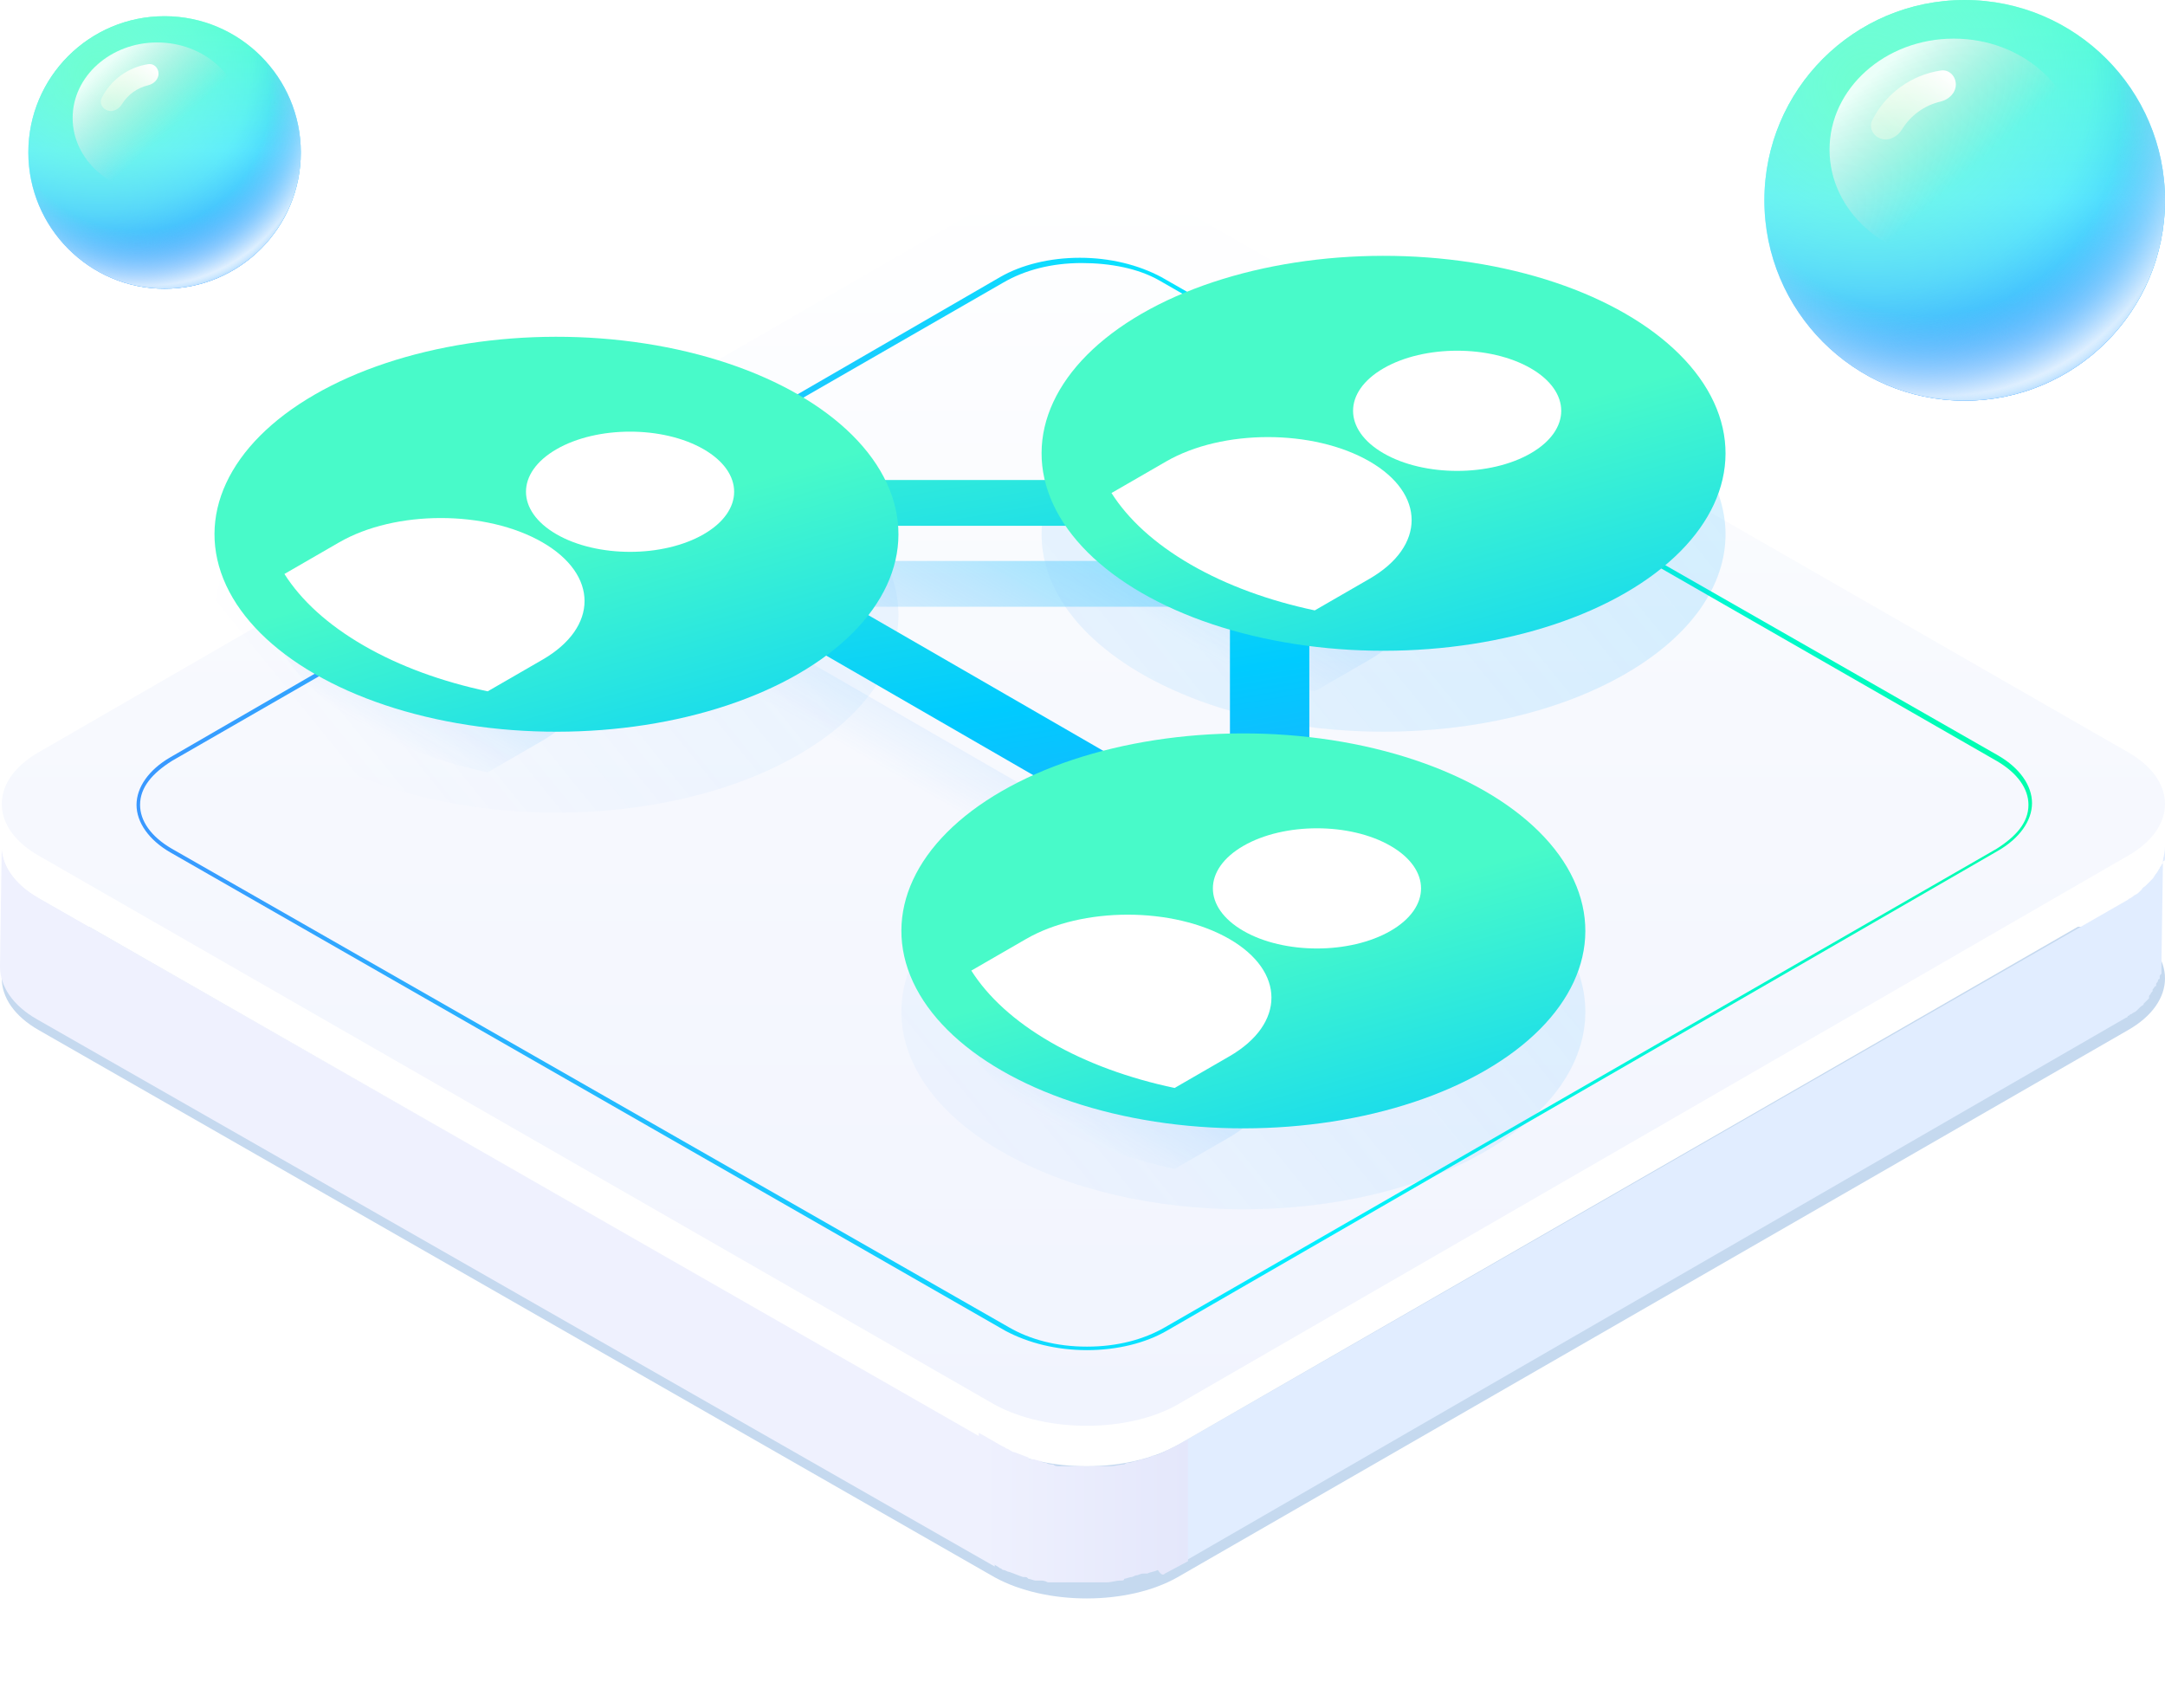 <svg width="535" height="422" viewBox="0 0 535 422" fill="none" xmlns="http://www.w3.org/2000/svg">
<g clip-path="url(#clip0_878_36588)">
<g filter="url(#filter0_f_878_36588)">
<path d="M9.639 254.554C-2.63 247.6 -2.63 235.866 9.639 228.912L244.496 230.215C256.764 223.262 276.92 223.262 289.627 230.215L525.798 228.912C538.066 235.866 538.066 247.6 525.798 254.554L290.941 389.723C278.673 396.677 258.517 396.677 245.81 389.723L9.639 254.554Z" fill="#C5D9EF"/>
</g>
<path d="M535 210.157C535 210.592 535 211.027 535 211.027C535 211.461 535 211.461 535 211.896C535 212.331 535 212.765 534.562 212.765C534.562 213.2 534.562 213.2 534.124 213.634C534.124 214.069 533.686 214.069 533.686 214.504C533.248 214.938 533.248 215.373 532.809 215.808C532.371 216.242 532.371 216.677 531.933 217.111C531.933 217.111 531.933 217.111 531.495 217.546C531.057 217.981 530.619 218.415 530.18 218.85C529.742 219.285 529.304 219.285 529.304 219.719C528.866 220.154 528.866 220.154 528.428 220.588C527.99 221.023 527.551 221.023 527.113 221.458C526.675 221.892 526.237 221.892 525.799 222.327L290.942 357.061L290.504 387.05L525.361 251.447C525.361 251.447 525.799 251.447 525.799 251.012C526.237 251.012 526.237 250.578 526.675 250.578C527.113 250.143 527.551 250.143 527.99 249.708C528.428 249.274 528.428 249.274 528.866 248.839C529.304 248.404 529.742 248.404 529.742 247.97C530.18 247.535 530.619 247.101 531.057 246.666C531.057 246.666 531.057 246.666 531.057 246.231C531.057 245.797 531.495 245.797 531.495 245.362L531.933 244.927C531.933 244.927 531.933 244.927 531.933 244.493C532.371 244.058 532.371 243.624 532.809 243.624C532.809 243.624 532.809 243.624 532.809 243.189C532.809 242.754 533.248 242.754 533.248 242.32C533.248 242.32 533.248 241.885 533.686 241.885C533.686 241.885 533.686 241.885 533.686 241.45C533.686 241.016 533.686 241.016 534.124 240.581V240.147C534.124 239.712 534.124 239.277 534.124 239.277C534.124 238.843 534.124 238.843 534.124 238.408C534.124 238.408 534.124 238.408 534.124 237.973L534.562 207.984C535 209.288 535 209.723 535 210.157Z" fill="#E1EDFF"/>
<path d="M9.64 221.892C3.505 218.415 0.438 213.634 0.438 208.854L0 238.843C0 243.623 3.067 248.404 9.201 251.881L245.811 387.05L246.249 357.061L9.64 221.892Z" fill="#EFF1FE"/>
<path d="M525.798 196.25C538.066 203.204 538.066 214.939 525.798 221.893L290.941 357.061C278.673 364.015 258.517 364.015 245.81 357.061L9.639 221.893C-2.63 214.939 -2.63 203.204 9.639 196.25L244.496 60.647C256.764 53.693 276.92 53.693 289.627 60.647L525.798 196.25Z" fill="white"/>
<path d="M9.639 211.461C-2.63 204.507 -2.63 192.772 9.639 185.818L244.496 50.215C256.764 43.261 276.92 43.261 289.627 50.215L525.798 185.818C538.066 192.772 538.066 204.507 525.798 211.461L290.941 347.064C278.673 354.018 258.517 354.018 245.81 347.064L9.639 211.461Z" fill="url(#paint0_linear_878_36588)"/>
<path d="M268.595 333.591C261.146 333.591 254.136 331.853 248.439 328.811L42.063 210.593C36.805 207.55 33.738 203.204 33.738 198.858C33.738 194.512 36.805 190.165 42.063 187.123L247.125 68.47C252.383 65.428 259.394 63.69 266.842 63.69C274.291 63.69 281.302 65.428 286.998 68.47L493.812 186.688C499.07 189.731 502.137 194.077 502.137 198.423C502.137 202.769 499.07 207.116 493.812 210.158L288.312 328.811C283.054 331.853 276.044 333.591 268.595 333.591ZM267.28 64.993C259.832 64.993 253.259 66.732 248.001 69.774L42.502 187.992C37.682 191.035 34.615 194.512 34.615 198.858C34.615 202.769 37.244 206.681 42.502 209.723L249.316 327.941C254.574 330.984 261.146 332.722 268.595 332.722C276.044 332.722 282.616 330.984 287.874 327.941L493.374 209.723C498.194 206.681 501.261 203.204 501.261 198.858C501.261 194.946 498.632 191.035 493.374 187.992L286.56 69.34C281.302 66.297 274.291 64.993 267.28 64.993Z" fill="url(#paint1_linear_878_36588)"/>
<path d="M287.875 388.788C288.751 388.353 292.694 386.18 293.571 385.745V355.756C292.694 356.191 289.189 357.929 288.313 358.364C287.875 358.364 287.875 358.798 287.436 358.798C286.56 359.233 285.684 359.668 284.807 359.668C284.369 359.668 284.369 360.102 283.931 360.102C283.493 360.102 283.055 360.537 282.178 360.537C281.74 360.537 281.302 360.972 280.864 360.972C280.426 360.972 279.549 361.406 279.111 361.406C278.673 361.406 278.235 361.406 277.797 361.841C276.482 361.841 275.606 362.275 274.291 362.275C273.853 362.275 273.415 362.275 272.977 362.275C272.101 362.275 271.662 362.275 270.786 362.275C270.348 362.275 269.91 362.275 269.472 362.275C269.033 362.275 268.157 362.275 267.719 362.275C267.281 362.275 266.843 362.275 266.404 362.275C265.966 362.275 265.528 362.275 264.652 362.275C264.214 362.275 263.775 362.275 263.337 362.275C262.899 362.275 262.461 362.275 261.585 362.275C261.146 362.275 260.708 362.275 260.27 361.841C259.832 361.841 258.956 361.841 258.517 361.406C258.079 361.406 257.641 361.406 257.203 360.972C256.327 360.972 255.888 360.537 255.012 360.537C254.574 360.537 254.136 360.537 254.136 360.102C252.821 359.668 251.945 359.233 250.63 358.798C250.192 358.798 249.754 358.364 248.878 357.929C248.44 357.929 248.44 357.495 248.001 357.495C247.125 357.06 242.744 354.452 241.867 354.018V384.441C242.744 384.876 246.687 387.049 247.125 387.484C247.563 387.484 247.563 387.918 248.001 387.918C248.44 387.918 248.878 388.353 249.316 388.353C250.63 388.788 251.507 389.222 252.821 389.657C252.821 389.657 252.821 389.657 253.259 389.657C253.698 389.657 253.698 389.657 254.136 390.091C254.574 390.091 255.45 390.526 255.888 390.526H256.327C256.765 390.526 256.765 390.526 257.203 390.526C257.641 390.526 258.079 390.526 258.956 390.961C259.394 390.961 259.394 390.961 259.832 390.961C260.27 390.961 260.27 390.961 260.708 390.961C261.146 390.961 261.585 390.961 262.023 390.961C262.461 390.961 262.461 390.961 262.899 390.961C263.337 390.961 263.337 390.961 263.775 390.961C264.214 390.961 264.652 390.961 265.09 390.961C265.528 390.961 265.528 390.961 265.966 390.961C265.966 390.961 266.404 390.961 266.843 390.961C267.281 390.961 268.157 390.961 268.595 390.961C269.033 390.961 269.033 390.961 269.472 390.961H269.91C270.786 390.961 271.224 390.961 272.101 390.961C272.539 390.961 272.539 390.961 272.977 390.961C272.977 390.961 272.977 390.961 273.415 390.961C274.73 390.961 275.606 390.526 276.92 390.526C277.359 390.526 277.797 390.526 277.797 390.091C278.235 390.091 279.111 389.657 279.549 389.657C279.988 389.657 280.426 389.222 280.864 389.222C281.302 389.222 281.74 388.788 282.617 388.788H283.055H283.493C284.369 388.353 285.246 388.353 286.122 387.918C286.998 389.222 287.436 389.222 287.875 388.788Z" fill="url(#paint2_linear_878_36588)"/>
<g opacity="0.48">
<path fill-rule="evenodd" clip-rule="evenodd" d="M303.95 153.443C303.95 151.49 301.209 149.907 297.827 149.907L191.106 149.907C185.65 149.907 182.918 153.716 186.776 155.943L293.496 217.558C297.354 219.785 303.95 218.208 303.95 215.058L303.95 153.443ZM297.826 138.594C312.031 138.594 323.546 145.242 323.546 153.443L323.546 215.058C323.546 228.287 295.842 234.913 279.64 225.558L172.919 163.943C156.717 154.588 168.192 138.594 191.106 138.594L297.826 138.594Z" fill="url(#paint3_linear_878_36588)"/>
<path fill-rule="evenodd" clip-rule="evenodd" d="M401.65 166.5C368.648 185.554 315.141 185.554 282.139 166.5C249.136 147.446 249.136 116.554 282.139 97.5C315.141 78.446 368.648 78.446 401.65 97.5C434.652 116.554 434.652 147.446 401.65 166.5ZM367.008 284.5C334.005 303.554 280.498 303.554 247.496 284.5C214.494 265.446 214.494 234.554 247.496 215.5C280.498 196.446 334.005 196.446 367.008 215.5C400.01 234.554 400.01 265.446 367.008 284.5ZM77.756 186.5C110.758 205.554 164.265 205.554 197.267 186.5C230.269 167.446 230.269 136.554 197.267 117.5C164.265 98.446 110.758 98.446 77.756 117.5C44.754 136.554 44.754 167.446 77.756 186.5Z" fill="url(#paint4_linear_878_36588)" fill-opacity="0.78"/>
<path d="M341.894 132C351.938 137.799 368.223 137.799 378.267 132C388.311 126.201 388.311 116.799 378.267 111C368.223 105.201 351.938 105.201 341.894 111C331.85 116.799 331.85 126.201 341.894 132Z" fill="url(#paint5_linear_878_36588)"/>
<path d="M288.2 134L274.666 141.814C278.76 148.267 285.292 154.321 294.263 159.5C303.233 164.679 313.719 168.451 324.896 170.814L338.43 163C352.3 154.992 352.3 142.008 338.43 134C324.559 125.992 302.071 125.992 288.2 134Z" fill="url(#paint6_linear_878_36588)"/>
<path d="M307.253 250C317.298 255.799 333.582 255.799 343.626 250C353.671 244.201 353.671 234.799 343.626 229C333.582 223.201 317.298 223.201 307.253 229C297.209 234.799 297.209 244.201 307.253 250Z" fill="url(#paint7_linear_878_36588)"/>
<path d="M253.56 252L240.025 259.814C244.119 266.267 250.651 272.321 259.622 277.5C268.593 282.679 279.078 286.451 290.255 288.814L303.789 281C317.66 272.992 317.66 260.008 303.789 252C289.919 243.992 267.43 243.992 253.56 252Z" fill="url(#paint8_linear_878_36588)"/>
<path d="M137.511 152C147.555 157.799 163.84 157.799 173.884 152C183.928 146.201 183.928 136.799 173.884 131C163.84 125.201 147.555 125.201 137.511 131C127.467 136.799 127.467 146.201 137.511 152Z" fill="url(#paint9_linear_878_36588)"/>
<path d="M83.818 154L70.283 161.814C74.377 168.267 80.909 174.321 89.88 179.5C98.85 184.679 109.336 188.451 120.513 190.814L134.047 183C147.918 174.992 147.918 162.008 134.047 154C120.177 145.992 97.688 145.992 83.818 154Z" fill="url(#paint10_linear_878_36588)"/>
</g>
<path fill-rule="evenodd" clip-rule="evenodd" d="M303.95 133.443C303.95 131.49 301.209 129.907 297.827 129.907L191.106 129.907C185.65 129.907 182.918 133.716 186.776 135.943L293.496 197.558C297.354 199.785 303.95 198.208 303.95 195.058L303.95 133.443ZM297.826 118.594C312.031 118.594 323.546 125.242 323.546 133.443L323.546 195.058C323.546 208.287 295.842 214.913 279.64 205.558L172.919 143.943C156.717 134.588 168.192 118.594 191.106 118.594L297.826 118.594Z" fill="url(#paint11_linear_878_36588)"/>
<circle r="69" transform="matrix(0.866 0.5 -0.866 0.5 341.895 112)" fill="url(#paint12_linear_878_36588)"/>
<circle r="69" transform="matrix(0.866 0.5 -0.866 0.5 307.252 230)" fill="url(#paint13_linear_878_36588)"/>
<circle r="69" transform="matrix(0.866 0.5 -0.866 0.5 137.512 132)" fill="url(#paint14_linear_878_36588)"/>
<path d="M341.894 112C351.938 117.799 368.223 117.799 378.267 112C388.311 106.201 388.311 96.799 378.267 91C368.223 85.201 351.938 85.201 341.894 91C331.85 96.799 331.85 106.201 341.894 112Z" fill="white"/>
<path d="M288.2 114L274.666 121.814C278.76 128.267 285.292 134.321 294.263 139.5C303.233 144.679 313.719 148.451 324.896 150.814L338.43 143C352.3 134.992 352.3 122.008 338.43 114C324.559 105.992 302.071 105.992 288.2 114Z" fill="white"/>
<path d="M307.253 230C317.298 235.799 333.582 235.799 343.626 230C353.671 224.201 353.671 214.799 343.626 209C333.582 203.201 317.298 203.201 307.253 209C297.209 214.799 297.209 224.201 307.253 230Z" fill="white"/>
<path d="M253.56 232L240.025 239.814C244.119 246.267 250.651 252.321 259.622 257.5C268.593 262.679 279.078 266.451 290.255 268.814L303.789 261C317.66 252.992 317.66 240.008 303.789 232C289.919 223.992 267.43 223.992 253.56 232Z" fill="white"/>
<path d="M137.511 132C147.555 137.799 163.84 137.799 173.884 132C183.928 126.201 183.928 116.799 173.884 111C163.84 105.201 147.555 105.201 137.511 111C127.467 116.799 127.467 126.201 137.511 132Z" fill="white"/>
<path d="M83.818 134L70.283 141.814C74.377 148.267 80.909 154.321 89.88 159.5C98.85 164.679 109.336 168.451 120.513 170.814L134.047 163C147.918 154.992 147.918 142.008 134.047 134C120.177 125.992 97.688 125.992 83.818 134Z" fill="white"/>
<circle cx="40.667" cy="37.667" r="33.667" fill="url(#paint15_linear_878_36588)"/>
<circle cx="40.667" cy="37.667" r="33.667" fill="url(#paint16_radial_878_36588)"/>
<circle cx="40.667" cy="37.667" r="33.667" fill="url(#paint17_radial_878_36588)"/>
<circle cx="40.667" cy="37.667" r="33.667" fill="url(#paint18_radial_878_36588)"/>
<circle cx="40.667" cy="37.667" r="33.667" fill="url(#paint19_radial_878_36588)"/>
<g style="mix-blend-mode:lighten">
<ellipse cx="38.843" cy="29.149" rx="20.89" ry="18.659" fill="url(#paint20_linear_878_36588)"/>
</g>
<g style="mix-blend-mode:lighten">
<path d="M26.628 27.316C25.277 26.896 24.503 25.446 25.14 24.182C26.249 21.983 27.872 20.069 29.888 18.611C31.904 17.153 34.23 16.21 36.666 15.845C38.066 15.636 39.201 16.825 39.176 18.24V18.24C39.152 19.655 37.969 20.751 36.591 21.075C35.266 21.386 34.008 21.957 32.892 22.764C31.776 23.571 30.84 24.587 30.13 25.748C29.391 26.955 27.98 27.736 26.628 27.316V27.316Z" fill="url(#paint21_linear_878_36588)"/>
</g>
<circle cx="485.5" cy="49.5" r="49.5" fill="url(#paint22_linear_878_36588)"/>
<circle cx="485.5" cy="49.5" r="49.5" fill="url(#paint23_radial_878_36588)"/>
<circle cx="485.5" cy="49.5" r="49.5" fill="url(#paint24_radial_878_36588)"/>
<circle cx="485.5" cy="49.5" r="49.5" fill="url(#paint25_radial_878_36588)"/>
<circle cx="485.5" cy="49.5" r="49.5" fill="url(#paint26_radial_878_36588)"/>
<g style="mix-blend-mode:lighten">
<ellipse cx="482.817" cy="36.978" rx="30.714" ry="27.434" fill="url(#paint27_linear_878_36588)"/>
</g>
<g style="mix-blend-mode:lighten">
<path d="M464.86 34.282C462.873 33.664 461.735 31.532 462.672 29.674C464.302 26.44 466.689 23.625 469.653 21.482C472.616 19.338 476.037 17.952 479.618 17.416C481.676 17.108 483.345 18.856 483.31 20.936V20.936C483.274 23.017 481.534 24.629 479.508 25.105C477.561 25.562 475.71 26.401 474.07 27.588C472.429 28.775 471.053 30.269 470.009 31.976C468.923 33.751 466.848 34.899 464.86 34.282V34.282Z" fill="url(#paint28_linear_878_36588)"/>
</g>
</g>
<defs>
<filter id="filter0_f_878_36588" x="-10.562" y="214" width="556.562" height="191.938" filterUnits="userSpaceOnUse" color-interpolation-filters="sRGB">
<feFlood flood-opacity="0" result="BackgroundImageFix"/>
<feBlend mode="normal" in="SourceGraphic" in2="BackgroundImageFix" result="shape"/>
<feGaussianBlur stdDeviation="5.5" result="effect1_foregroundBlur_878_36588"/>
</filter>
<linearGradient id="paint0_linear_878_36588" x1="267.84" y1="352.232" x2="267.84" y2="44.998" gradientUnits="userSpaceOnUse">
<stop stop-color="#F1F4FE"/>
<stop offset="0.58" stop-color="#F7F9FE"/>
<stop offset="1" stop-color="white"/>
</linearGradient>
<linearGradient id="paint1_linear_878_36588" x1="33.384" y1="198.621" x2="502.289" y2="198.621" gradientUnits="userSpaceOnUse">
<stop stop-color="#3A98FF"/>
<stop offset="0.628" stop-color="#00F0FF"/>
<stop offset="1" stop-color="#00FFAC"/>
</linearGradient>
<linearGradient id="paint2_linear_878_36588" x1="242.582" y1="373.938" x2="293.464" y2="373.938" gradientUnits="userSpaceOnUse">
<stop stop-color="#EFF1FE"/>
<stop offset="1" stop-color="#E4E7FB"/>
</linearGradient>
<linearGradient id="paint3_linear_878_36588" x1="316.013" y1="142.943" x2="271.146" y2="220.654" gradientUnits="userSpaceOnUse">
<stop stop-color="#00CBFF"/>
<stop offset="1" stop-color="#3A98FF" stop-opacity="0"/>
</linearGradient>
<linearGradient id="paint4_linear_878_36588" x1="840.5" y1="65.5" x2="320.837" y2="486.528" gradientUnits="userSpaceOnUse">
<stop stop-color="#00CBFF"/>
<stop offset="1" stop-color="#3A98FF" stop-opacity="0"/>
</linearGradient>
<linearGradient id="paint5_linear_878_36588" x1="378.267" y1="111" x2="336.265" y2="183.75" gradientUnits="userSpaceOnUse">
<stop stop-color="#00CBFF"/>
<stop offset="1" stop-color="#3A98FF" stop-opacity="0"/>
</linearGradient>
<linearGradient id="paint6_linear_878_36588" x1="378.267" y1="111" x2="336.265" y2="183.75" gradientUnits="userSpaceOnUse">
<stop stop-color="#00CBFF"/>
<stop offset="1" stop-color="#3A98FF" stop-opacity="0"/>
</linearGradient>
<linearGradient id="paint7_linear_878_36588" x1="343.626" y1="229" x2="301.624" y2="301.75" gradientUnits="userSpaceOnUse">
<stop stop-color="#00CBFF"/>
<stop offset="1" stop-color="#3A98FF" stop-opacity="0"/>
</linearGradient>
<linearGradient id="paint8_linear_878_36588" x1="343.626" y1="229" x2="301.624" y2="301.75" gradientUnits="userSpaceOnUse">
<stop stop-color="#00CBFF"/>
<stop offset="1" stop-color="#3A98FF" stop-opacity="0"/>
</linearGradient>
<linearGradient id="paint9_linear_878_36588" x1="173.884" y1="131" x2="131.882" y2="203.75" gradientUnits="userSpaceOnUse">
<stop stop-color="#00CBFF"/>
<stop offset="1" stop-color="#3A98FF" stop-opacity="0"/>
</linearGradient>
<linearGradient id="paint10_linear_878_36588" x1="173.884" y1="131" x2="131.882" y2="203.75" gradientUnits="userSpaceOnUse">
<stop stop-color="#00CBFF"/>
<stop offset="1" stop-color="#3A98FF" stop-opacity="0"/>
</linearGradient>
<linearGradient id="paint11_linear_878_36588" x1="356.829" y1="235.47" x2="328.451" y2="67.76" gradientUnits="userSpaceOnUse">
<stop stop-color="#3A98FF"/>
<stop offset="0.456" stop-color="#00CBFF"/>
<stop offset="1" stop-color="#48FAC9"/>
</linearGradient>
<linearGradient id="paint12_linear_878_36588" x1="182.606" y1="118.485" x2="-16.727" y2="50.182" gradientUnits="userSpaceOnUse">
<stop stop-color="#3A98FF"/>
<stop offset="0.456" stop-color="#00CBFF"/>
<stop offset="1" stop-color="#48FAC9"/>
</linearGradient>
<linearGradient id="paint13_linear_878_36588" x1="182.606" y1="118.485" x2="-16.727" y2="50.182" gradientUnits="userSpaceOnUse">
<stop stop-color="#3A98FF"/>
<stop offset="0.456" stop-color="#00CBFF"/>
<stop offset="1" stop-color="#48FAC9"/>
</linearGradient>
<linearGradient id="paint14_linear_878_36588" x1="182.606" y1="118.485" x2="-16.727" y2="50.182" gradientUnits="userSpaceOnUse">
<stop stop-color="#3A98FF"/>
<stop offset="0.456" stop-color="#00CBFF"/>
<stop offset="1" stop-color="#48FAC9"/>
</linearGradient>
<linearGradient id="paint15_linear_878_36588" x1="40.667" y1="4" x2="40.667" y2="71.333" gradientUnits="userSpaceOnUse">
<stop stop-color="#40FFC6"/>
<stop offset="0.493" stop-color="#4AE6FF"/>
<stop offset="1" stop-color="#2595FF"/>
</linearGradient>
<radialGradient id="paint16_radial_878_36588" cx="0" cy="0" r="1" gradientUnits="userSpaceOnUse" gradientTransform="translate(26.839 17.226) rotate(62.622) scale(75.826)">
<stop offset="0.462" stop-color="#2AA8FF" stop-opacity="0"/>
<stop offset="0.895" stop-color="#2595FF"/>
</radialGradient>
<radialGradient id="paint17_radial_878_36588" cx="0" cy="0" r="1" gradientUnits="userSpaceOnUse" gradientTransform="translate(24.434 18.429) rotate(56.626) scale(90.708)">
<stop stop-color="#6EFFCE"/>
<stop offset="0.57" stop-color="#A5FFFD" stop-opacity="0"/>
</radialGradient>
<radialGradient id="paint18_radial_878_36588" cx="0" cy="0" r="1" gradientUnits="userSpaceOnUse" gradientTransform="translate(34.054 24.441) rotate(63.435) scale(48.359)">
<stop offset="0.672" stop-color="#9EC6FD" stop-opacity="0"/>
<stop offset="1" stop-color="white"/>
</radialGradient>
<radialGradient id="paint19_radial_878_36588" cx="0" cy="0" r="1" gradientUnits="userSpaceOnUse" gradientTransform="translate(37.027 30.387) rotate(62.038) scale(41.722)">
<stop offset="0.961" stop-color="#2AA8FF" stop-opacity="0"/>
<stop offset="1" stop-color="#058AFF" stop-opacity="0.26"/>
</radialGradient>
<linearGradient id="paint20_linear_878_36588" x1="26.906" y1="15.305" x2="41.967" y2="32.032" gradientUnits="userSpaceOnUse">
<stop stop-color="white" stop-opacity="0.86"/>
<stop offset="1" stop-color="#D9D9D9" stop-opacity="0"/>
</linearGradient>
<linearGradient id="paint21_linear_878_36588" x1="38.847" y1="17.194" x2="29.747" y2="27.658" gradientUnits="userSpaceOnUse">
<stop stop-color="white"/>
<stop offset="1" stop-color="#FFFFE9" stop-opacity="0.38"/>
</linearGradient>
<linearGradient id="paint22_linear_878_36588" x1="485.5" y1="0" x2="485.5" y2="99" gradientUnits="userSpaceOnUse">
<stop stop-color="#40FFC6"/>
<stop offset="0.493" stop-color="#4AE6FF"/>
<stop offset="1" stop-color="#2595FF"/>
</linearGradient>
<radialGradient id="paint23_radial_878_36588" cx="0" cy="0" r="1" gradientUnits="userSpaceOnUse" gradientTransform="translate(465.17 19.446) rotate(62.622) scale(111.487)">
<stop offset="0.462" stop-color="#2AA8FF" stop-opacity="0"/>
<stop offset="0.895" stop-color="#2595FF"/>
</radialGradient>
<radialGradient id="paint24_radial_878_36588" cx="0" cy="0" r="1" gradientUnits="userSpaceOnUse" gradientTransform="translate(461.634 21.214) rotate(56.626) scale(133.368)">
<stop stop-color="#6EFFCE"/>
<stop offset="0.57" stop-color="#A5FFFD" stop-opacity="0"/>
</radialGradient>
<radialGradient id="paint25_radial_878_36588" cx="0" cy="0" r="1" gradientUnits="userSpaceOnUse" gradientTransform="translate(475.777 30.054) rotate(63.435) scale(71.102)">
<stop offset="0.672" stop-color="#9EC6FD" stop-opacity="0"/>
<stop offset="1" stop-color="white"/>
</radialGradient>
<radialGradient id="paint26_radial_878_36588" cx="0" cy="0" r="1" gradientUnits="userSpaceOnUse" gradientTransform="translate(480.149 38.797) rotate(62.038) scale(61.344)">
<stop offset="0.961" stop-color="#2AA8FF" stop-opacity="0"/>
<stop offset="1" stop-color="#058AFF" stop-opacity="0.26"/>
</radialGradient>
<linearGradient id="paint27_linear_878_36588" x1="465.267" y1="16.624" x2="487.411" y2="41.217" gradientUnits="userSpaceOnUse">
<stop stop-color="white" stop-opacity="0.86"/>
<stop offset="1" stop-color="#D9D9D9" stop-opacity="0"/>
</linearGradient>
<linearGradient id="paint28_linear_878_36588" x1="482.825" y1="19.399" x2="469.446" y2="34.784" gradientUnits="userSpaceOnUse">
<stop stop-color="white"/>
<stop offset="1" stop-color="#FFFFE9" stop-opacity="0.38"/>
</linearGradient>
<clipPath id="clip0_878_36588">
<rect width="535" height="422" fill="white"/>
</clipPath>
</defs>
</svg>
